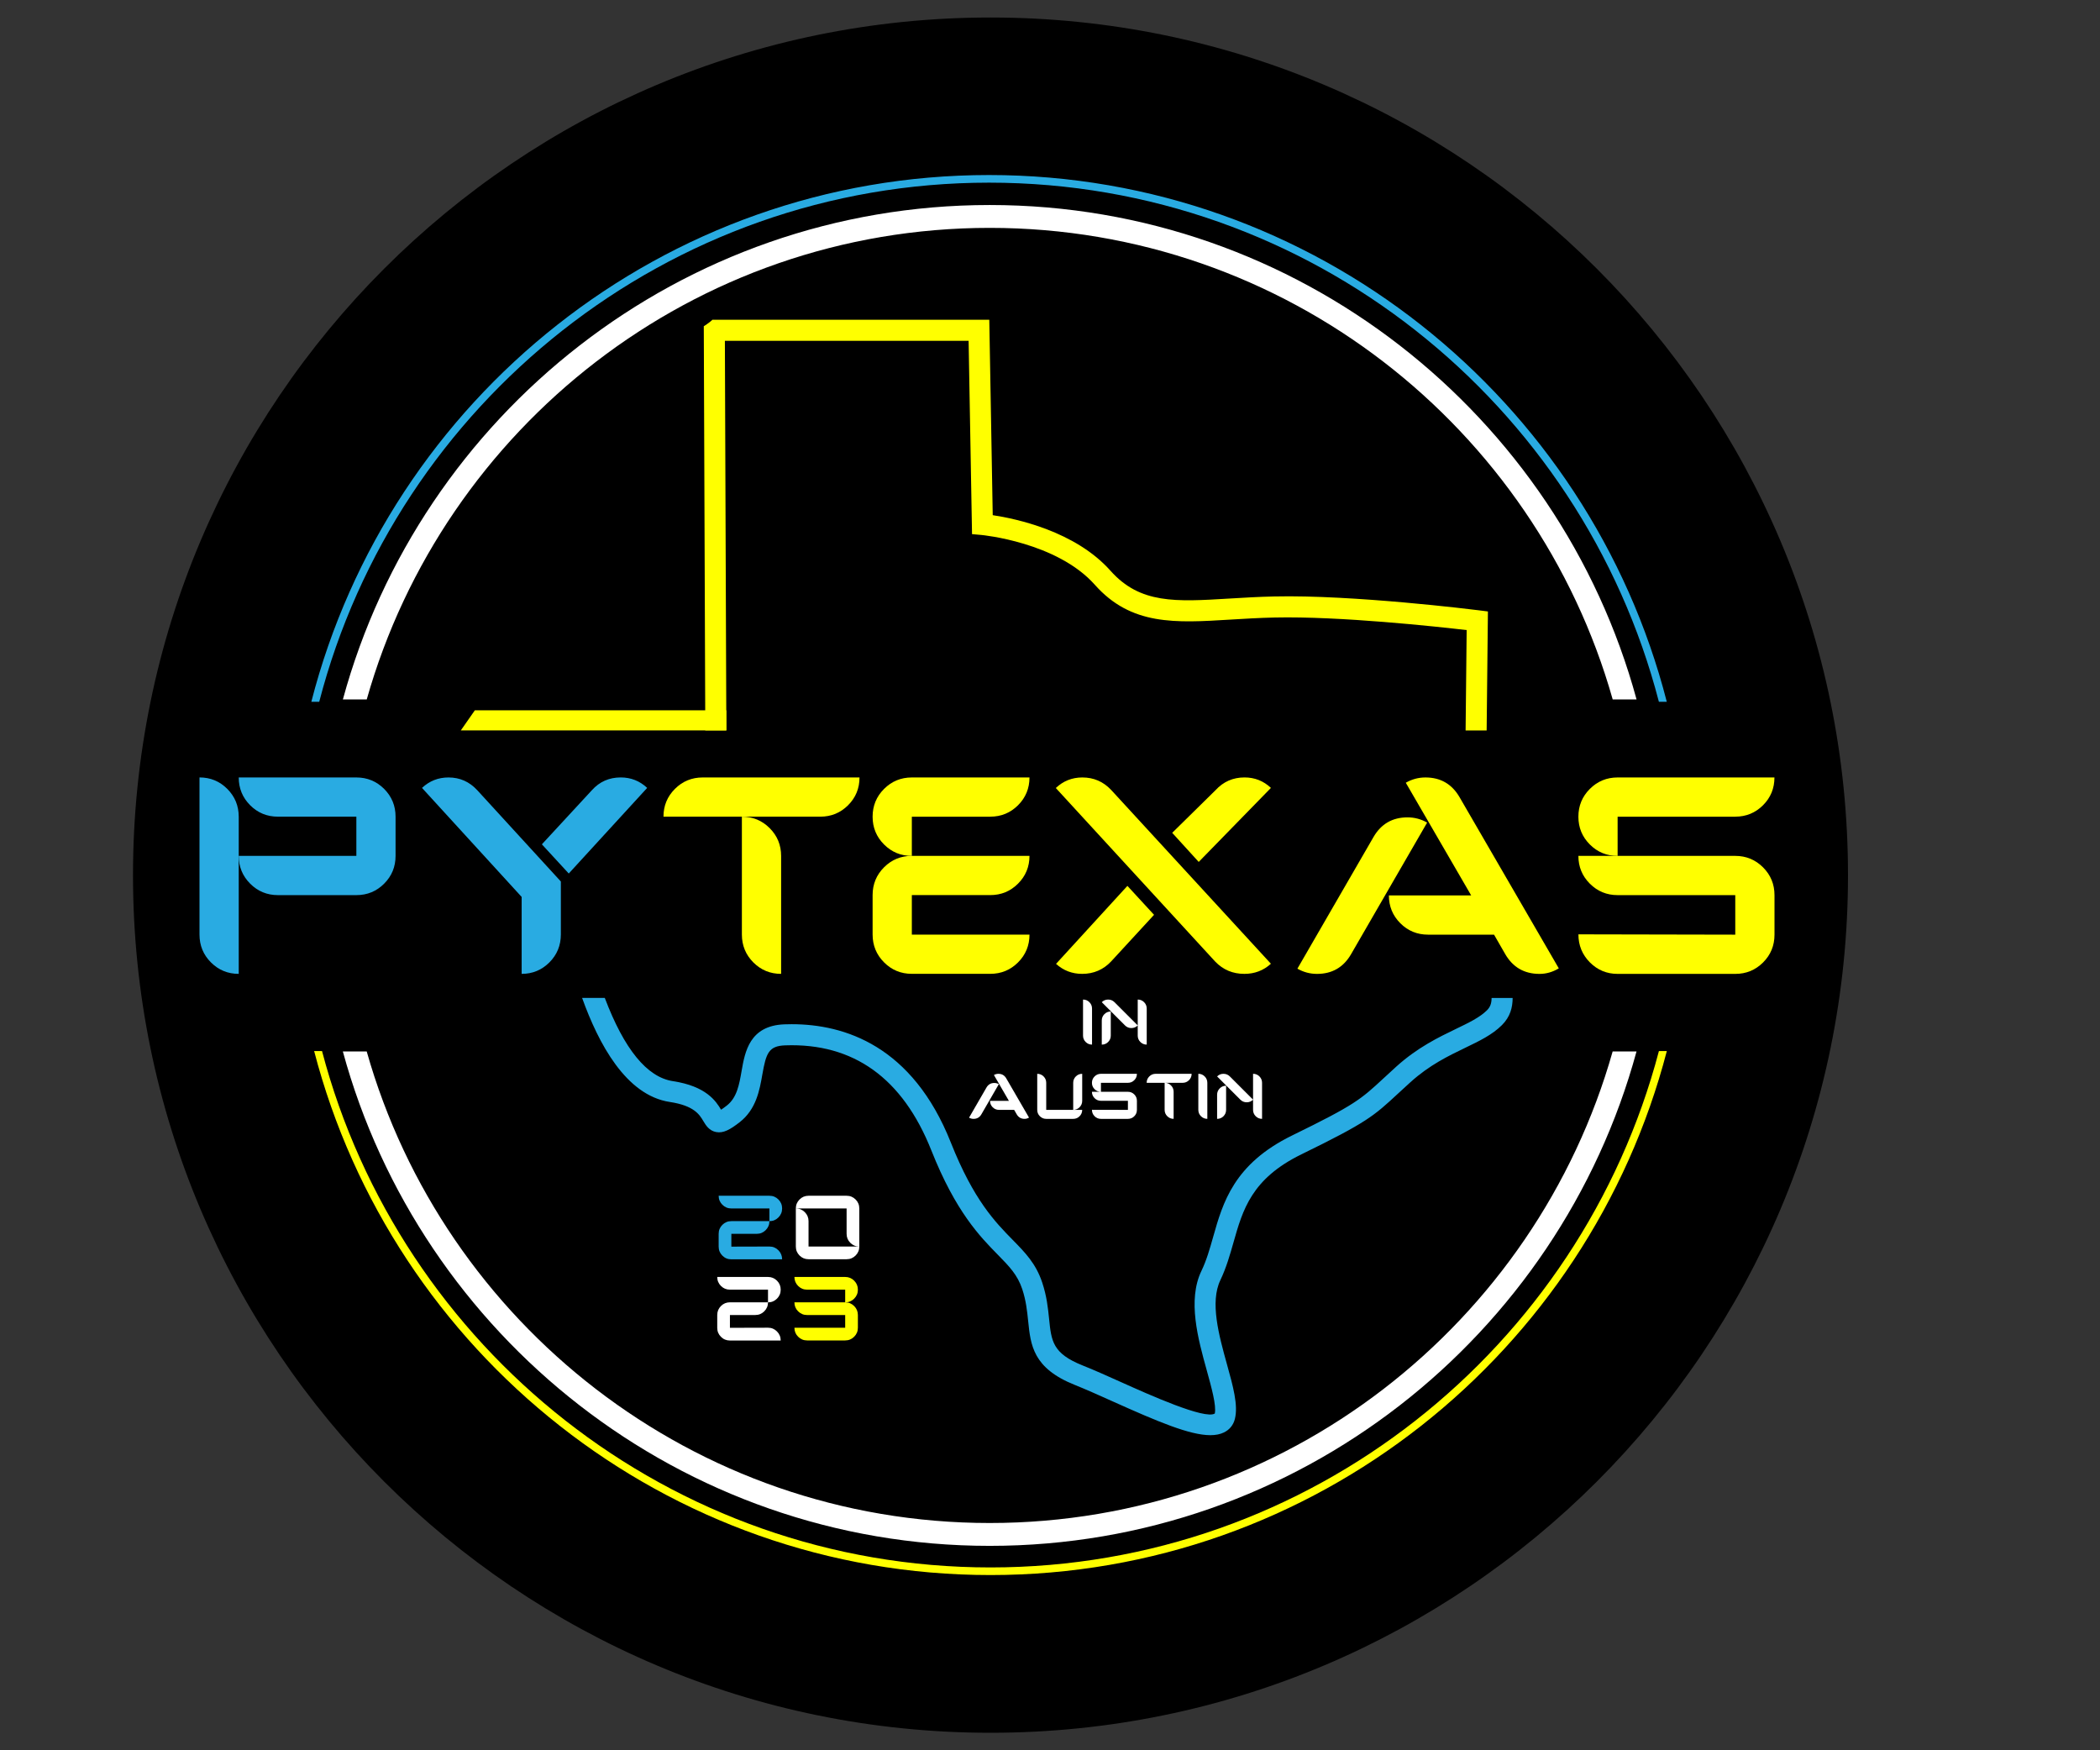 <svg width="600" height="500" viewBox="0 0 600 500" fill="none" xmlns="http://www.w3.org/2000/svg">
<rect x="0" y="0" width="600" height="500" fill="#333333" stroke="none"/>
<path d="M38 250C38 385.31 147.69 495 283 495C418.31 495 528 385.31 528 250C528 114.69 418.31 5 283 5C147.69 5 38 114.69 38 250Z" fill="black"/>
<path d="M101.816 222.096H68.21C68.21 225.209 69.301 227.853 71.475 230.034C73.656 232.215 76.299 233.298 79.412 233.298H101.816V244.5H68.21C68.21 247.613 69.301 250.256 71.475 252.438C73.656 254.619 76.299 255.71 79.412 255.71H101.816C104.929 255.71 107.572 254.619 109.754 252.438C111.935 250.256 113.018 247.613 113.018 244.5V233.298C113.018 230.185 111.927 227.542 109.754 225.361C107.572 223.187 104.929 222.096 101.816 222.096Z" fill="#29ABE2"/>
<path d="M64.938 225.36C62.756 223.179 60.113 222.088 57 222.088V266.979C57 270.099 58.091 272.75 60.272 274.932C62.453 277.113 65.097 278.204 68.21 278.204V244.499V233.297C68.202 230.185 67.111 227.541 64.938 225.36Z" fill="#29ABE2"/>
<path d="M169.122 225.724L154.822 241.197L162.502 249.536L184.906 225.08C182.786 223.088 180.264 222.088 177.34 222.088C174.038 222.096 171.296 223.307 169.122 225.724V225.724Z" fill="#29ABE2"/>
<path d="M128.139 222.096C125.215 222.096 122.693 223.096 120.572 225.08L149.043 256.225V278.204C152.156 278.204 154.799 277.106 156.981 274.917C159.162 272.728 160.245 270.062 160.245 266.934V251.817L136.357 225.732C134.122 223.308 131.381 222.096 128.139 222.096V222.096Z" fill="#29ABE2"/>
<path d="M192.836 225.361C190.654 227.542 189.564 230.185 189.564 233.298H211.967H234.371C237.484 233.298 240.128 232.208 242.309 230.034C244.49 227.853 245.573 225.209 245.573 222.096H200.766C197.653 222.096 195.009 223.187 192.836 225.361V225.361Z" fill="#FFFF00"/>
<path d="M215.238 274.931C217.42 277.113 220.063 278.203 223.176 278.203V244.522C223.176 241.401 222.085 238.751 219.904 236.569C217.723 234.388 215.079 233.297 211.966 233.297V266.979C211.974 270.092 213.057 272.743 215.238 274.931Z" fill="#FFFF00"/>
<path d="M282.93 233.298C286.043 233.298 288.686 232.208 290.867 230.034C293.049 227.853 294.139 225.209 294.139 222.096H260.526C257.413 222.096 254.77 223.187 252.588 225.368C250.407 227.55 249.316 230.193 249.316 233.306C249.316 236.419 250.407 239.062 252.588 241.243C254.77 243.425 257.413 244.508 260.526 244.508V233.306H282.93V233.298Z" fill="#FFFF00"/>
<path d="M249.316 255.701V266.948C249.316 270.076 250.407 272.727 252.588 274.916C254.77 277.105 257.413 278.195 260.526 278.195H282.93C286.043 278.195 288.686 277.105 290.867 274.931C293.049 272.75 294.139 270.106 294.139 266.993H260.526V255.701H282.93C286.043 255.701 288.686 254.61 290.867 252.429C293.049 250.247 294.139 247.604 294.139 244.491H260.526C257.413 244.491 254.77 245.582 252.588 247.755C250.407 249.944 249.316 252.588 249.316 255.701V255.701Z" fill="#FFFF00"/>
<path d="M363.122 225.08C361.009 223.088 358.494 222.088 355.571 222.088C352.276 222.088 349.511 223.307 347.277 225.746L334.916 237.91L342.49 246.226L363.122 225.08Z" fill="#FFFF00"/>
<path d="M309.236 222.096C306.305 222.096 303.775 223.104 301.662 225.111L347.204 274.698C349.454 277.038 352.226 278.204 355.536 278.204C358.467 278.204 360.997 277.242 363.117 275.311L317.461 225.648C315.227 223.278 312.478 222.096 309.236 222.096Z" fill="#FFFF00"/>
<path d="M301.726 275.347C303.831 277.248 306.323 278.203 309.179 278.203C312.466 278.203 315.23 277.021 317.465 274.651L329.727 261.335L322.115 253.065L301.726 275.347Z" fill="#FFFF00"/>
<path d="M407.268 222.096C405.276 222.096 403.405 222.596 401.655 223.604L420.34 255.8H396.823C396.823 258.913 397.914 261.557 400.088 263.738C402.269 265.919 404.912 267.002 408.018 267.002H426.869L430.043 272.524C432.224 276.311 435.496 278.212 439.859 278.212C441.79 278.212 443.63 277.682 445.372 276.629L416.993 227.693C414.811 223.96 411.57 222.096 407.268 222.096Z" fill="#FFFF00"/>
<path d="M402.149 233.496C397.854 233.496 394.613 235.359 392.439 239.093L370.686 276.72C372.428 277.712 374.299 278.212 376.291 278.212C380.586 278.212 383.827 276.349 386.001 272.615L407.753 234.988C406.011 233.988 404.141 233.496 402.149 233.496V233.496Z" fill="#FFFF00"/>
<path d="M495.783 233.298C498.896 233.298 501.539 232.208 503.721 230.034C505.902 227.853 506.985 225.209 506.985 222.096H462.177C459.064 222.096 456.421 223.187 454.24 225.368C452.058 227.55 450.968 230.193 450.968 233.306C450.968 236.419 452.058 239.062 454.24 241.243C456.421 243.425 459.064 244.508 462.177 244.508V233.306H495.783V233.298Z" fill="#FFFF00"/>
<path d="M495.783 244.499H462.17H450.968C450.968 247.612 452.058 250.256 454.24 252.437C456.421 254.618 459.064 255.709 462.177 255.709H495.79V267.002L450.975 266.911C450.975 270.046 452.066 272.72 454.247 274.916C456.429 277.113 459.072 278.211 462.185 278.211H495.798C498.911 278.211 501.554 277.12 503.735 274.947C505.917 272.765 507 270.122 507 267.009V255.716C507 252.604 505.909 249.96 503.735 247.779C501.539 245.59 498.896 244.499 495.783 244.499V244.499Z" fill="#FFFF00"/>
<path d="M426.172 285.084C426.156 286.591 425.823 287.621 424.854 288.598C422.816 290.636 419.65 292.166 415.984 293.93C411.084 296.294 404.987 299.225 398.935 304.701C397.572 305.935 396.398 307.018 395.353 307.988C388.711 314.138 387.128 315.592 369.2 324.355C352.522 332.505 349.386 343.563 346.622 353.325C345.645 356.772 344.728 360.028 343.259 363.066C339.237 371.442 342.305 382.5 344.766 391.385C346.145 396.368 347.576 401.519 347.084 403.798C344.266 405.601 328.172 398.36 320.431 394.884C316.424 393.081 312.637 391.385 309.29 390.052C300.746 386.636 300.383 383.121 299.739 376.752C299.428 373.715 299.08 370.268 297.77 366.36C295.967 360.945 292.907 357.832 289.363 354.219C284.387 349.152 278.199 342.851 271.685 326.43C260.71 298.748 241.306 292.582 226.196 292.582C225.491 292.582 224.787 292.597 224.105 292.62C214.145 292.991 212.835 300.49 211.881 305.965C211.199 309.881 210.548 313.577 207.647 315.834C206.927 316.395 206.397 316.766 206.019 317.008C204.564 314.577 201.807 310.298 192.264 308.851C184.864 307.73 178.351 299.74 172.799 285.077H166.316C170.981 298.066 178.813 312.896 191.363 314.797C198.323 315.85 199.846 318.402 200.952 320.258C201.648 321.424 202.595 323.014 204.617 323.393C206.7 323.787 208.662 322.658 211.335 320.576C216.069 316.895 217.031 311.404 217.804 306.996C218.887 300.815 219.629 298.801 224.332 298.626C243.873 297.922 257.915 308.003 266.103 328.642C273.063 346.183 280.009 353.257 285.076 358.423C288.34 361.748 290.703 364.156 292.067 368.254C293.157 371.533 293.46 374.495 293.756 377.35C294.467 384.295 295.134 390.854 307.063 395.618C310.29 396.914 314.024 398.587 317.97 400.36C330.845 406.139 339.934 409.986 345.819 409.986C347.311 409.986 348.606 409.736 349.697 409.206C351.31 408.426 352.393 407.085 352.825 405.343C353.802 401.428 352.31 396.027 350.568 389.771C348.258 381.44 345.645 372.003 348.69 365.663C350.371 362.149 351.409 358.491 352.416 354.954C355.075 345.577 357.582 336.716 371.851 329.748C390.581 320.598 392.46 318.864 399.451 312.388C400.488 311.434 401.639 310.366 402.988 309.147C408.388 304.261 413.818 301.648 418.605 299.338C422.763 297.339 426.353 295.604 429.118 292.847C431.541 290.424 432.163 287.773 432.185 285.084H426.172Z" fill="#29ABE2"/>
<path d="M422.446 174.336C420.992 174.155 386.584 169.875 364.074 170.39C359.469 170.489 355.28 170.746 351.236 170.989C335.883 171.92 325.734 172.541 317.289 163.051C307.208 151.713 290.227 148.161 283.638 147.168L282.653 91.34H203.543C203.293 91.583 203.036 91.818 202.755 92.03C202.218 92.446 201.657 92.832 201.082 93.196L201.513 208.654H207.527L207.11 97.354H276.746L277.723 152.584L280.419 152.826C280.631 152.849 301.975 154.864 312.805 167.05C323.189 178.729 335.732 177.972 351.614 176.995C355.606 176.752 359.734 176.502 364.218 176.404C382.789 175.995 410.426 178.994 419.046 179.994L418.743 208.669H424.756L425.12 174.677L422.446 174.336Z" fill="#FFFF00"/>
<path d="M207.522 202.907V208.648H131.669L135.675 202.907H207.522Z" fill="#FFFF00"/>
<path d="M285.378 309.712L280.386 318.343C279.887 319.196 279.141 319.625 278.159 319.625C277.703 319.625 277.274 319.513 276.876 319.282L281.862 310.651C282.362 309.798 283.108 309.369 284.09 309.369C284.551 309.369 284.981 309.481 285.378 309.712ZM294.003 319.26C293.6 319.502 293.182 319.625 292.736 319.625C291.738 319.625 290.987 319.191 290.487 318.321L289.757 317.054H285.437C284.723 317.054 284.117 316.808 283.617 316.303C283.118 315.804 282.866 315.197 282.866 314.484H288.26L283.977 307.098C284.38 306.868 284.809 306.755 285.265 306.755C286.253 306.755 286.993 307.184 287.493 308.038L294.003 319.26Z" fill="white"/>
<path d="M309.201 317.054C309.201 317.768 308.948 318.374 308.449 318.873C307.95 319.372 307.343 319.625 306.63 319.625H298.922C298.209 319.625 297.602 319.378 297.103 318.873C296.604 318.374 296.352 317.768 296.352 317.054V306.754C297.065 306.754 297.672 307.006 298.171 307.506C298.67 308.005 298.922 308.611 298.922 309.33V317.054H309.201ZM309.201 314.477C309.201 315.191 308.948 315.803 308.449 316.302C307.95 316.801 307.343 317.054 306.63 317.054V309.33C306.63 308.617 306.882 308.005 307.381 307.506C307.88 307.006 308.487 306.754 309.201 306.754V314.477Z" fill="white"/>
<path d="M324.832 306.754C324.832 307.468 324.58 308.074 324.081 308.574C323.582 309.073 322.975 309.325 322.261 309.325H314.554V311.896C313.84 311.896 313.234 311.644 312.735 311.144C312.236 310.645 311.983 310.039 311.983 309.325C311.983 308.611 312.236 308.005 312.735 307.506C313.234 307.006 313.84 306.754 314.554 306.754H324.832ZM324.832 317.054C324.832 317.768 324.58 318.374 324.081 318.873C323.582 319.372 322.975 319.625 322.261 319.625H314.554C313.84 319.625 313.234 319.372 312.735 318.868C312.236 318.363 311.983 317.751 311.983 317.032L322.261 317.054V314.461H314.554C313.84 314.461 313.234 314.209 312.735 313.71C312.236 313.211 311.983 312.604 311.983 311.891H322.261C322.975 311.891 323.582 312.143 324.081 312.642C324.58 313.141 324.832 313.748 324.832 314.461V317.054Z" fill="white"/>
<path d="M340.465 306.754C340.465 307.468 340.213 308.074 339.713 308.574C339.214 309.073 338.608 309.325 337.894 309.325H327.616C327.616 308.611 327.868 308.005 328.367 307.506C328.866 307.006 329.473 306.754 330.187 306.754H340.465ZM335.323 319.619C334.609 319.619 334.003 319.367 333.504 318.868C333.004 318.369 332.752 317.757 332.752 317.043V309.32C333.466 309.32 334.073 309.572 334.572 310.071C335.071 310.57 335.323 311.177 335.323 311.896V319.619Z" fill="white"/>
<path d="M344.951 319.619C344.237 319.619 343.631 319.366 343.131 318.867C342.632 318.368 342.38 317.756 342.38 317.043V306.748C343.094 306.748 343.7 307.001 344.199 307.5C344.699 307.999 344.951 308.611 344.951 309.325V319.619Z" fill="white"/>
<path d="M350.316 317.048C350.316 317.762 350.063 318.373 349.564 318.873C349.065 319.372 348.459 319.624 347.745 319.624V312.738C347.745 312.024 347.997 311.412 348.496 310.913C348.995 310.414 349.602 310.162 350.316 310.162V317.048ZM358.023 314.139C357.524 314.638 356.917 314.89 356.203 314.89C355.489 314.89 354.883 314.638 354.384 314.139L347.745 307.5C348.244 307.001 348.85 306.754 349.564 306.754C350.278 306.754 350.884 307.006 351.384 307.505L358.023 314.139ZM360.588 319.619C359.874 319.619 359.268 319.366 358.769 318.867C358.27 318.368 358.017 317.756 358.017 317.042V306.748C358.731 306.748 359.338 307.001 359.837 307.5C360.336 307.999 360.588 308.611 360.588 309.325V319.619Z" fill="white"/>
<path d="M312.009 298.411C311.295 298.411 310.689 298.159 310.19 297.66C309.69 297.16 309.438 296.549 309.438 295.835V285.541C310.152 285.541 310.758 285.793 311.258 286.292C311.757 286.791 312.009 287.403 312.009 288.117V298.411Z" fill="white"/>
<path d="M317.363 295.84C317.363 296.554 317.111 297.166 316.612 297.665C316.112 298.164 315.506 298.416 314.792 298.416V291.53C314.792 290.817 315.044 290.205 315.544 289.706C316.043 289.207 316.649 288.954 317.363 288.954V295.84ZM325.07 292.931C324.571 293.43 323.965 293.683 323.251 293.683C322.537 293.683 321.93 293.43 321.431 292.931L314.792 286.292C315.291 285.793 315.898 285.546 316.612 285.546C317.325 285.546 317.932 285.798 318.431 286.298L325.07 292.931ZM327.636 298.411C326.922 298.411 326.315 298.159 325.816 297.66C325.317 297.161 325.065 296.549 325.065 295.835V285.541C325.779 285.541 326.385 285.793 326.884 286.292C327.383 286.791 327.636 287.403 327.636 288.117V298.411Z" fill="white"/>
<path d="M223.462 345.218C223.462 346.225 223.106 347.081 222.402 347.785C221.698 348.49 220.842 348.846 219.834 348.846V345.218H208.958C207.951 345.218 207.095 344.862 206.391 344.158C205.686 343.453 205.33 342.597 205.33 341.59H219.834C220.842 341.59 221.698 341.946 222.402 342.65C223.106 343.355 223.462 344.211 223.462 345.218ZM223.462 359.752H208.958C207.951 359.752 207.095 359.404 206.391 358.692C205.686 357.988 205.33 357.132 205.33 356.124V352.466C205.33 351.459 205.686 350.603 206.391 349.899C207.095 349.194 207.951 348.838 208.958 348.838H219.834C219.834 349.846 219.478 350.701 218.774 351.406C218.07 352.11 217.214 352.466 216.207 352.466H208.958V356.124L219.834 356.094C220.842 356.094 221.698 356.45 222.402 357.162C223.106 357.874 223.462 358.737 223.462 359.752Z" fill="#29ABE2"/>
<path d="M228.443 342.65C229.147 341.946 230.003 341.59 231.01 341.59H241.887C242.894 341.59 243.75 341.946 244.454 342.65C245.158 343.355 245.514 344.211 245.514 345.218V356.094C244.507 356.094 243.651 355.738 242.947 355.034C242.243 354.329 241.887 353.474 241.887 352.466V345.218H227.382C227.382 344.211 227.738 343.355 228.443 342.65ZM227.382 345.218C228.39 345.218 229.246 345.574 229.95 346.278C230.654 346.983 231.01 347.838 231.01 348.846V356.094H245.514C245.514 357.101 245.158 357.957 244.454 358.662C243.75 359.366 242.894 359.722 241.887 359.722H231.01C230.003 359.722 229.147 359.366 228.443 358.662C227.738 357.957 227.382 357.101 227.382 356.094V345.218Z" fill="white"/>
<path d="M223.057 368.416C223.057 369.423 222.701 370.279 221.996 370.984C221.292 371.688 220.436 372.044 219.429 372.044V368.416H208.552C207.545 368.416 206.689 368.06 205.985 367.356C205.28 366.651 204.925 365.795 204.925 364.788H219.429C220.436 364.788 221.292 365.144 221.996 365.848C222.701 366.553 223.057 367.409 223.057 368.416ZM223.057 382.943H208.552C207.545 382.943 206.689 382.594 205.985 381.883C205.28 381.178 204.925 380.322 204.925 379.315V375.657C204.925 374.649 205.28 373.794 205.985 373.089C206.689 372.385 207.545 372.029 208.552 372.029H219.429C219.429 373.036 219.073 373.892 218.368 374.596C217.664 375.301 216.808 375.657 215.801 375.657H208.552V379.315L219.429 379.285C220.436 379.285 221.292 379.641 221.996 380.353C222.701 381.065 223.057 381.928 223.057 382.943Z" fill="white"/>
<path d="M241.481 364.788C242.488 364.788 243.344 365.144 244.049 365.848C244.753 366.553 245.109 367.409 245.109 368.416C245.109 369.423 244.753 370.279 244.049 370.984C243.344 371.688 242.488 372.044 241.481 372.044V368.416H230.605C229.597 368.416 228.742 368.06 228.037 367.356C227.333 366.651 226.977 365.795 226.977 364.788H241.481ZM241.481 379.292V375.664H230.605C229.597 375.664 228.742 375.308 228.037 374.604C227.333 373.9 226.977 373.044 226.977 372.036H241.481C242.488 372.036 243.344 372.392 244.049 373.097C244.753 373.801 245.109 374.657 245.109 375.664V379.292C245.109 380.3 244.753 381.155 244.049 381.86C243.344 382.564 242.488 382.92 241.481 382.92H230.605C229.597 382.92 228.742 382.564 228.037 381.86C227.333 381.155 226.977 380.3 226.977 379.292H241.481Z" fill="#FFFF00"/>
<path d="M91.209 200.473C113.318 115.268 190.739 52.178 282.589 52.178C374.438 52.178 451.851 115.268 473.968 200.473H476.223C454.057 114.048 375.648 50 282.589 50C189.529 50 111.12 114.056 88.954 200.473H91.209Z" fill="#29ABE2"/>
<path d="M473.973 300.263C451.66 385.057 374.501 447.768 282.996 447.768C191.49 447.768 114.323 385.057 92.01 300.263H89.757C112.119 386.269 190.273 449.943 282.996 449.943C375.71 449.943 453.863 386.269 476.234 300.263H473.973Z" fill="#FFFF00"/>
<path d="M104.785 199.801C126.757 122.165 198.201 65.096 282.777 65.096C367.353 65.096 438.797 122.165 460.77 199.801H467.587C445.441 118.514 370.98 58.566 282.777 58.566C194.575 58.566 120.113 118.506 97.968 199.801H104.785Z" fill="white"/>
<path d="M460.759 300.369C438.787 378.005 367.343 435.075 282.767 435.075C198.191 435.075 126.747 378.005 104.775 300.369H97.957C120.103 381.656 194.564 441.604 282.767 441.604C370.97 441.604 445.431 381.656 467.576 300.369H460.759Z" fill="white"/>
</svg>
